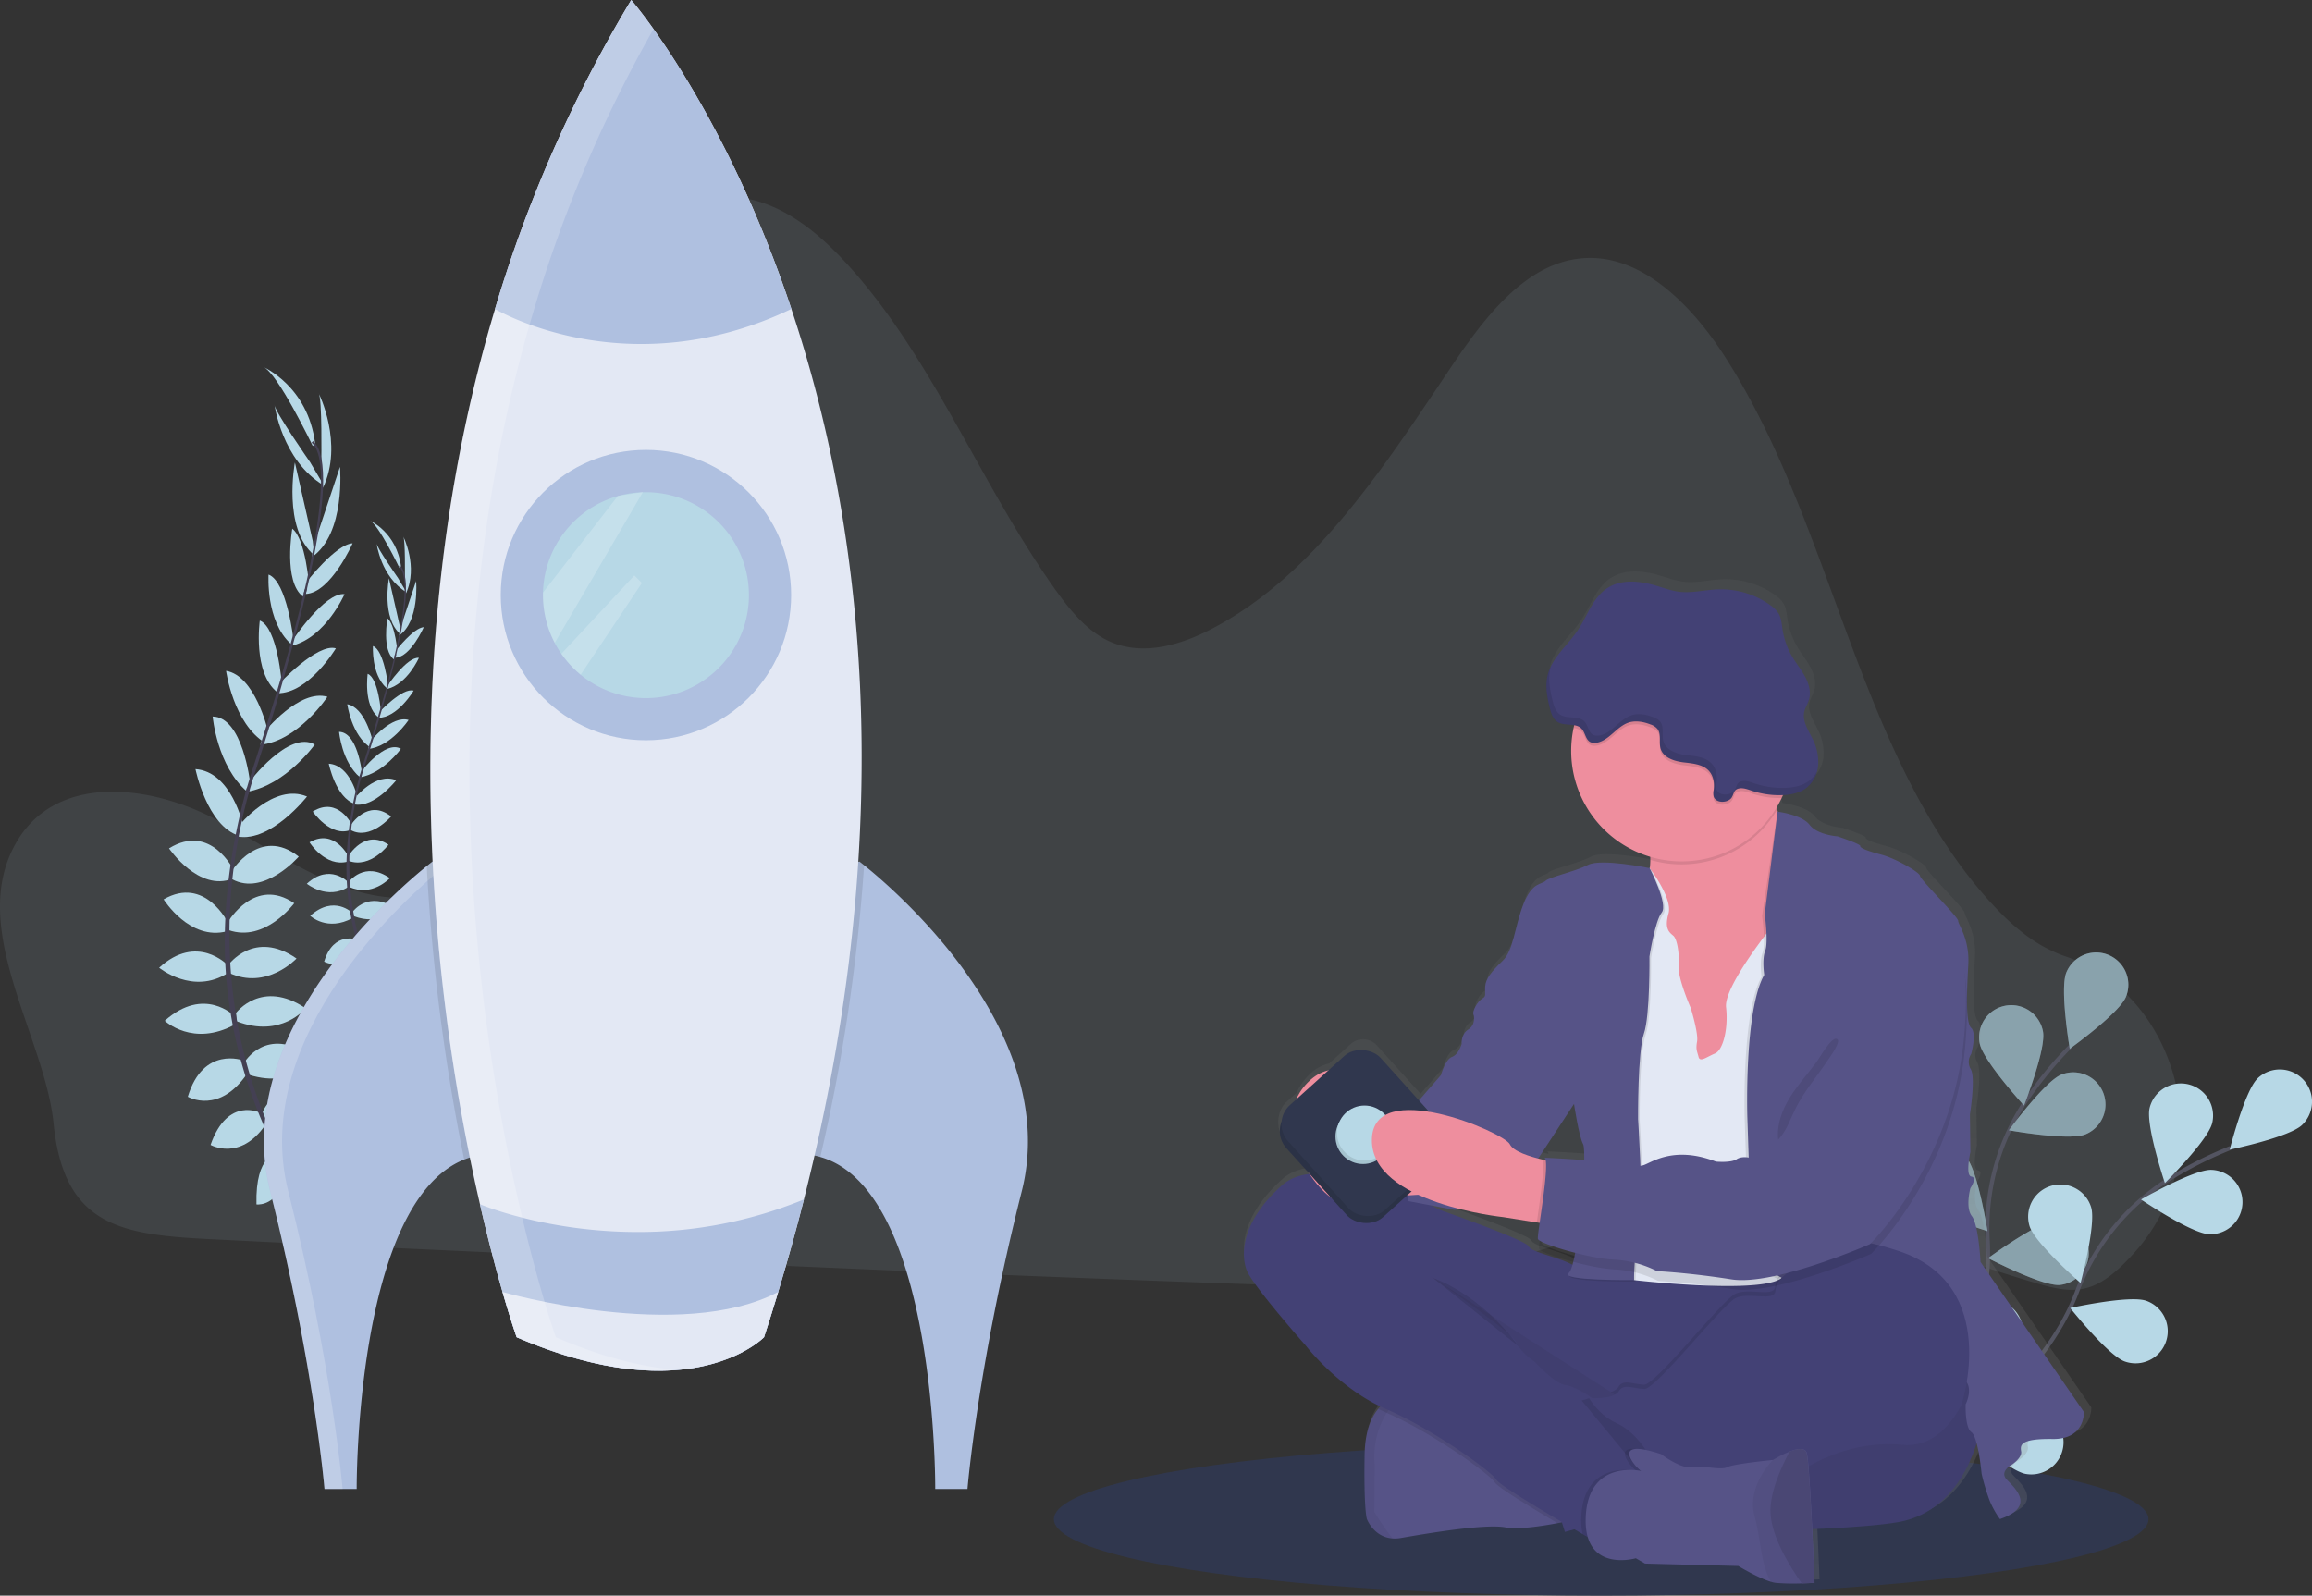 <svg id="b759170a-51c3-4e2f-999d-77dec9fd6d11" data-name="Layer 1" xmlns="http://www.w3.org/2000/svg" xmlns:xlink="http://www.w3.org/1999/xlink" width="1140.56" height="787.27" viewBox="0 0 1140.56 787.27"><rect x="0" y="0" width="1140.56" height="787.27" fill="#333333" stroke="none"/><defs><linearGradient id="c518dc33-18b9-48bc-b516-0f83ad79191e" x1="852.39" y1="835.88" x2="852.39" y2="338.33" gradientUnits="userSpaceOnUse"><stop offset="0" stop-color="gray" stop-opacity="0.25"/><stop offset="0.54" stop-color="gray" stop-opacity="0.12"/><stop offset="1" stop-color="gray" stop-opacity="0.1"/></linearGradient></defs><title>maker launch</title><path d="M38.48,470.82c20.16-32.93,65.75-27.19,98.08-10s64.59,42.85,100.17,37.92c30-4.16,54.6-30.32,67.89-60.5s17.19-64.21,20.93-97.54Q332.6,277.89,339.64,215c1.72-15.33,3.75-31.51,12.37-43.64,11.39-16,32.27-20.92,50.13-16.11s33.09,17.71,46.12,32.1C490,233.43,513.65,295.72,550.14,347c7.43,10.44,15.82,20.76,26.92,25.8,16,7.25,34.37,2.12,50-5.95,51-26.29,85.26-79.94,118.93-130,16.38-24.33,36.35-50.35,63.6-53C838.26,181,863.15,205.43,880,231.3c54.08,83.24,65.67,196.88,131,269.48,8.11,9,17.06,17.32,27.37,22.91a70.65,70.65,0,0,0,10.6,4.65c57,19.73,76,98.93,33.84,145.89-.91,1-1.84,2-2.78,3-6.26,6.61-13.35,12.86-21.81,14.83-7.87,1.82-16-.28-23.8-2.55-49.86-14.55-99.12-36.79-150.67-35.71-50.16,1-97.74,24.17-147.34,32.51-33.35,5.61-67.28,4.49-101,3.28q-168.46-6.06-336.85-14.1c-55.72-2.56-111.46-5-167.17-7.85-42.92-2.23-70.26-7.14-75.24-56.95C51.79,567.07,12.63,513.06,38.48,470.82Z" transform="translate(-29.72 -56.36)" fill="#b7d8e6" opacity="0.1"/><ellipse cx="789.9" cy="749.54" rx="269.99" ry="37.73" fill="#30374e"/><path d="M178.46,643.13s13.2-3,21.85,5.87c0,0-5.56,5-18.64-.54Z" transform="translate(-29.72 -56.36)" fill="#b7d8e6"/><path d="M177,643s-7.82,11.08-2.86,22.45c0,0,6.76-3.25,6.57-17.45Z" transform="translate(-29.72 -56.36)" fill="#b7d8e6"/><path d="M168.2,626.3s4.69-10.15,27,2.12c0,0-2.4,6.78-11.88,6.88S171,631.29,168.2,626.3Z" transform="translate(-29.72 -56.36)" fill="#b7d8e6"/><path d="M166.78,625.68s-11.17-.52-10.54,24.92c0,0,7.13,1,11.58-7.38S169.91,630.51,166.78,625.68Z" transform="translate(-29.72 -56.36)" fill="#b7d8e6"/><path d="M159,605.88S164,588.2,187.47,599c0,0-4.1,16.19-25.8,12.64Z" transform="translate(-29.72 -56.36)" fill="#b7d8e6"/><path d="M150.29,580.54s10.58-18.24,32.49-3.44c0,0-6.19,16.87-30.29,9.55Z" transform="translate(-29.72 -56.36)" fill="#b7d8e6"/><path d="M146.15,556.14s12.63-16.95,34.36-2.31c0,0-12.06,14.94-34.09,6.4Z" transform="translate(-29.72 -56.36)" fill="#b7d8e6"/><path d="M142.41,532.42s12.76-17.66,33.59-3.15c0,0-14.68,15.83-33.33,7.07Z" transform="translate(-29.72 -56.36)" fill="#b7d8e6"/><path d="M142.23,511.16s13.15-22.53,32.65-9.17c0,0-14.42,19.57-32.37,13.26Z" transform="translate(-29.72 -56.36)" fill="#b7d8e6"/><path d="M144,486.18S158,463.78,177.09,479c0,0-17.1,19.75-32.87,11.15Z" transform="translate(-29.72 -56.36)" fill="#b7d8e6"/><path d="M147.63,463.72s17-21.31,33.55-14.37c0,0-17.68,22.6-34,19.76Z" transform="translate(-29.72 -56.36)" fill="#b7d8e6"/><path d="M152.63,442.32s19.54-26,32.37-18.62c0,0-14.31,20.09-33.58,23.35Z" transform="translate(-29.72 -56.36)" fill="#b7d8e6"/><path d="M160.25,417.38s17.17-21.32,31-17.24c0,0-14.45,21.89-33.1,23.68Z" transform="translate(-29.72 -56.36)" fill="#b7d8e6"/><path d="M167.1,394.07s19.18-20.6,28.31-17.82c0,0-13.35,22.36-28.92,22.15Z" transform="translate(-29.72 -56.36)" fill="#b7d8e6"/><path d="M173.87,372.51s16.09-24.15,25.82-23c0,0-9.31,21.19-25.66,25.33Z" transform="translate(-29.72 -56.36)" fill="#b7d8e6"/><path d="M180.86,343.6s14.39-18.66,22.81-19.18c0,0-10.71,24.34-23.07,25Z" transform="translate(-29.72 -56.36)" fill="#b7d8e6"/><path d="M184.86,324.39l12.58-37.69s3,33.1-14,44.62Z" transform="translate(-29.72 -56.36)" fill="#b7d8e6"/><path d="M188.25,283.53s.44-30.79-1.33-33.17c0,0,12.47,24.74,2.14,46.71Z" transform="translate(-29.72 -56.36)" fill="#b7d8e6"/><path d="M158.36,605.51s-16.26-8.62-24.77,15.73c0,0,14.5,8.28,27-9.81Z" transform="translate(-29.72 -56.36)" fill="#b7d8e6"/><path d="M149.72,579.59s-19.72-7.45-27.35,17.88c0,0,15.47,9.15,29.51-11.76Z" transform="translate(-29.72 -56.36)" fill="#b7d8e6"/><path d="M145.36,557.67S130.57,542.56,111,560c0,0,13.94,13.19,34.63,1.79Z" transform="translate(-29.72 -56.36)" fill="#b7d8e6"/><path d="M141.94,532.46s-15-15.81-33.71,1.36c0,0,16.66,13.73,34,2.55Z" transform="translate(-29.72 -56.36)" fill="#b7d8e6"/><path d="M142.27,511.76s-11.36-23.47-31.83-11.67c0,0,12.86,20.63,31.24,15.74Z" transform="translate(-29.72 -56.36)" fill="#b7d8e6"/><path d="M145.17,486s-11.33-23.9-32.06-11.07c0,0,14.66,21.61,31.34,14.93Z" transform="translate(-29.72 -56.36)" fill="#b7d8e6"/><path d="M149.7,463.7s-5.64-26.65-23.55-27.87c0,0,5.68,28.13,21.51,32.88Z" transform="translate(-29.72 -56.36)" fill="#b7d8e6"/><path d="M153.09,442.34s-3.67-32.31-18.46-32.46c0,0,2.15,24.57,17.11,37.15Z" transform="translate(-29.72 -56.36)" fill="#b7d8e6"/><path d="M161.72,416.35s-6.21-26.66-20.47-29c0,0,3.5,26,19.53,35.72Z" transform="translate(-29.72 -56.36)" fill="#b7d8e6"/><path d="M168.78,394.15s-2-28.07-10.9-31.62c0,0-3.61,25.78,8.65,35.38Z" transform="translate(-29.72 -56.36)" fill="#b7d8e6"/><path d="M174.51,372.16s-3.15-28.85-12.31-32.32c0,0-1.5,23.09,11.1,34.3Z" transform="translate(-29.72 -56.36)" fill="#b7d8e6"/><path d="M182.26,345.82s-1.64-23.51-8.35-28.61c0,0-4.58,26.19,5.35,33.56Z" transform="translate(-29.72 -56.36)" fill="#b7d8e6"/><path d="M184,323.28l-8.8-38.74s-6.23,32.64,9.57,45.78Z" transform="translate(-29.72 -56.36)" fill="#b7d8e6"/><path d="M182.63,284.28S165,259,165.14,256.06c0,0,3.54,27.48,24.41,39.89Z" transform="translate(-29.72 -56.36)" fill="#b7d8e6"/><path d="M184,276.39s-17.46-36.39-24.43-39c0,0,22.09,9.43,25.61,37.8Z" transform="translate(-29.72 -56.36)" fill="#b7d8e6"/><path d="M180.54,349.61l-1-.25c9.85-42,11.24-68.48,3.9-74.56l.68-.82C191.86,280.42,190.64,306.58,180.54,349.61Z" transform="translate(-29.72 -56.36)" fill="#444053"/><path d="M152.26,448.27l-1.55-.43c1.09-3.86,2.27-7.79,3.53-11.66,11-33.72,20.14-65,25.75-88.94l1.27-.75c-5.62,24-14.51,56.43-25.49,90.18C154.52,440.53,153.34,444.43,152.26,448.27Z" transform="translate(-29.72 -56.36)" fill="#444053"/><path d="M199.31,672.67c-.22-.21-22.22-21.87-39.12-60.24a232.37,232.37,0,0,1-18.61-70.77c-3-30.53,1.1-65.13,10-96.9l1.28,1.32c-20,71.31-6.19,130.34,9.23,165.4,16.73,38,38.48,59.45,38.7,59.66Z" transform="translate(-29.72 -56.36)" fill="#444053"/><path d="M223.53,558.46s8-1.83,13.22,3.55c0,0-3.37,3-11.27-.33Z" transform="translate(-29.72 -56.36)" fill="#b7d8e6"/><path d="M222.66,558.39s-4.72,6.7-1.72,13.57c0,0,4.08-2,4-10.55Z" transform="translate(-29.72 -56.36)" fill="#b7d8e6"/><path d="M217.34,548.28s2.83-6.13,16.3,1.29c0,0-1.45,4.09-7.18,4.15S219.05,551.3,217.34,548.28Z" transform="translate(-29.72 -56.36)" fill="#b7d8e6"/><path d="M216.48,547.91s-6.76-.31-6.38,15.06c0,0,4.31.6,7-4.46S218.37,550.83,216.48,547.91Z" transform="translate(-29.72 -56.36)" fill="#b7d8e6"/><path d="M211.75,535.94s3.07-10.69,17.23-4.18c0,0-2.47,9.79-15.59,7.64Z" transform="translate(-29.72 -56.36)" fill="#b7d8e6"/><path d="M206.51,520.62s6.39-11,19.64-2.08c0,0-3.75,10.2-18.31,5.77Z" transform="translate(-29.72 -56.36)" fill="#b7d8e6"/><path d="M204,505.87s7.64-10.25,20.77-1.4c0,0-7.28,9-20.6,3.87Z" transform="translate(-29.72 -56.36)" fill="#b7d8e6"/><path d="M201.74,491.53s7.72-10.68,20.31-1.9c0,0-8.87,9.57-20.15,4.27Z" transform="translate(-29.72 -56.36)" fill="#b7d8e6"/><path d="M201.64,478.67s8-13.61,19.73-5.54c0,0-8.72,11.83-19.57,8Z" transform="translate(-29.72 -56.36)" fill="#b7d8e6"/><path d="M202.68,463.58s8.49-13.55,20-4.38c0,0-10.34,11.94-19.88,6.74Z" transform="translate(-29.72 -56.36)" fill="#b7d8e6"/><path d="M204.9,450s10.27-12.88,20.28-8.68c0,0-10.69,13.66-20.53,11.94Z" transform="translate(-29.72 -56.36)" fill="#b7d8e6"/><path d="M207.92,437.06s11.81-15.71,19.57-11.26c0,0-8.65,12.15-20.3,14.12Z" transform="translate(-29.72 -56.36)" fill="#b7d8e6"/><path d="M212.53,422s10.38-12.89,18.76-10.42c0,0-8.73,13.23-20,14.31Z" transform="translate(-29.72 -56.36)" fill="#b7d8e6"/><path d="M216.67,407.89s11.59-12.45,17.11-10.77c0,0-8.06,13.51-17.48,13.39Z" transform="translate(-29.72 -56.36)" fill="#b7d8e6"/><path d="M220.76,394.86s9.73-14.6,15.61-13.92c0,0-5.62,12.81-15.51,15.32Z" transform="translate(-29.72 -56.36)" fill="#b7d8e6"/><path d="M225,377.38s8.7-11.28,13.79-11.6c0,0-6.48,14.72-13.95,15.09Z" transform="translate(-29.72 -56.36)" fill="#b7d8e6"/><path d="M227.41,365.76,235,343s1.8,20-8.49,27Z" transform="translate(-29.72 -56.36)" fill="#b7d8e6"/><path d="M229.46,341.06s.26-18.61-.81-20.05c0,0,7.54,14.95,1.29,28.24Z" transform="translate(-29.72 -56.36)" fill="#b7d8e6"/><path d="M211.38,535.72s-9.82-5.22-15,9.5c0,0,8.77,5,16.33-5.92Z" transform="translate(-29.72 -56.36)" fill="#b7d8e6"/><path d="M206.17,520s-11.93-4.5-16.54,10.81c0,0,9.35,5.53,17.84-7.1Z" transform="translate(-29.72 -56.36)" fill="#b7d8e6"/><path d="M203.52,506.79s-8.93-9.13-20.77,1.4c0,0,8.43,8,20.94,1.08Z" transform="translate(-29.72 -56.36)" fill="#b7d8e6"/><path d="M201.46,491.55s-9.07-9.55-20.38.83c0,0,10.07,8.29,20.54,1.54Z" transform="translate(-29.72 -56.36)" fill="#b7d8e6"/><path d="M201.66,479s-6.87-14.19-19.25-7.06c0,0,7.78,12.47,18.89,9.52Z" transform="translate(-29.72 -56.36)" fill="#b7d8e6"/><path d="M203.41,463.45S196.56,449,184,456.76c0,0,8.86,13.07,18.95,9Z" transform="translate(-29.72 -56.36)" fill="#b7d8e6"/><path d="M206.15,450s-3.41-16.12-14.24-16.85c0,0,3.43,17,13,19.87Z" transform="translate(-29.72 -56.36)" fill="#b7d8e6"/><path d="M208.2,437.07S206,417.54,197,417.44c0,0,1.3,14.86,10.34,22.47Z" transform="translate(-29.72 -56.36)" fill="#b7d8e6"/><path d="M213.41,421.36s-3.75-16.12-12.37-17.54c0,0,2.12,15.71,11.81,21.59Z" transform="translate(-29.72 -56.36)" fill="#b7d8e6"/><path d="M217.68,407.94s-1.23-17-6.58-19.12c0,0-2.19,15.59,5.22,21.39Z" transform="translate(-29.72 -56.36)" fill="#b7d8e6"/><path d="M221.15,394.64s-1.9-17.44-7.44-19.54c0,0-.91,14,6.71,20.74Z" transform="translate(-29.72 -56.36)" fill="#b7d8e6"/><path d="M225.83,378.72s-1-14.21-5-17.3c0,0-2.77,15.84,3.23,20.29Z" transform="translate(-29.72 -56.36)" fill="#b7d8e6"/><path d="M226.91,365.09l-5.32-23.42s-3.77,19.74,5.78,27.68Z" transform="translate(-29.72 -56.36)" fill="#b7d8e6"/><path d="M226.06,341.52s-10.65-15.27-10.57-17.06c0,0,2.13,16.61,14.75,24.11Z" transform="translate(-29.72 -56.36)" fill="#b7d8e6"/><path d="M226.86,336.74s-10.56-22-14.77-23.55c0,0,13.36,5.7,15.48,22.86Z" transform="translate(-29.72 -56.36)" fill="#b7d8e6"/><path d="M224.79,381l-.63-.15c6-25.39,6.8-41.4,2.36-45.07l.41-.5C231.64,339.18,230.9,355,224.79,381Z" transform="translate(-29.72 -56.36)" fill="#444053"/><path d="M207.7,440.66l-.94-.27c.66-2.33,1.38-4.7,2.14-7,6.63-20.39,12.17-39.3,15.56-53.77l.77-.46c-3.4,14.5-8.77,34.12-15.41,54.53C209.06,436,208.35,438.33,207.7,440.66Z" transform="translate(-29.72 -56.36)" fill="#444053"/><path d="M236.14,576.32c-.13-.13-13.43-13.22-23.65-36.42a140.72,140.72,0,0,1-11.25-42.78c-1.83-18.46.67-39.38,6.06-58.59l.77.8c-12.09,43.11-3.74,78.8,5.58,100,10.12,23,23.26,35.93,23.4,36.06Z" transform="translate(-29.72 -56.36)" fill="#444053"/><path d="M266.22,626.32a38.24,38.24,0,0,0-7.5,2.14C204.78,650,205.68,791,205.68,791H189.8s-5-60.51-26.79-146.84c-19.63-77.67,60.88-147.28,77.23-160.48,1.84-1.47,2.86-2.25,2.86-2.25C324.19,511.23,266.22,626.32,266.22,626.32Z" transform="translate(-29.72 -56.36)" fill="#afc0e0"/><path d="M249,483.88c-1.87-.86-3.8-1.68-5.85-2.43,0,0-1,.78-2.86,2.25-16.35,13.2-96.86,82.81-77.23,160.48C184.85,730.51,189.8,791,189.8,791h8.93s-4.95-60.51-26.79-146.84C152.39,566.85,232.12,497.5,249,483.88Z" transform="translate(-29.72 -56.36)" fill="#fff" opacity="0.2"/><path d="M533.76,644.18C511.92,730.51,507,791,507,791H491.09s1-147.36-56.73-163.81a31.53,31.53,0,0,0-3.81-.89s-58-115.09,23.12-144.87c0,0,.82.61,2.3,1.8C471,495.26,553.61,565.61,533.76,644.18Z" transform="translate(-29.72 -56.36)" fill="#afc0e0"/><path d="M266.22,626.32a38.24,38.24,0,0,0-7.5,2.14A979.21,979.21,0,0,1,240.24,483.7c1.84-1.47,2.86-2.25,2.86-2.25C324.19,511.23,266.22,626.32,266.22,626.32Z" transform="translate(-29.72 -56.36)" opacity="0.1"/><path d="M456,483.25a901,901,0,0,1-21.61,144,31.53,31.53,0,0,0-3.81-.89s-58-115.09,23.12-144.87C453.67,481.45,454.49,482.06,456,483.25Z" transform="translate(-29.72 -56.36)" opacity="0.1"/><path d="M426.31,648.14q-8.4,33.14-19.69,68s-35.72,37.21-122,0c0,0-8.62-24.3-18.1-65.61-20.87-90.83-45.9-263.92,7.43-441.71A661.75,661.75,0,0,1,341.13,56.36s45.56,52.31,79,152.43S474.85,456.86,426.31,648.14Z" transform="translate(-29.72 -56.36)" fill="#e3e8f4"/><circle cx="318.66" cy="293.6" r="71.63" fill="#afc0e0"/><path d="M399.18,350a50.8,50.8,0,0,1-83,39.29,51.33,51.33,0,0,1-9.52-10.33,50,50,0,0,1-3.28-5.39A50.7,50.7,0,0,1,297.59,350c0-.41,0-.81,0-1.21a50.86,50.86,0,0,1,37-47.72,52.53,52.53,0,0,1,12.24-1.86h1.52A50.8,50.8,0,0,1,399.18,350Z" transform="translate(-29.72 -56.36)" fill="#b7d8e6"/><path d="M420.12,208.79c-81.27,38.91-146.22,0-146.22,0A661.75,661.75,0,0,1,341.13,56.36S386.69,108.67,420.12,208.79Z" transform="translate(-29.72 -56.36)" fill="#afc0e0"/><path d="M426.31,648.14q-5.7,22.44-12.7,45.65-3.32,11.07-7,22.32s-35.72,37.21-122,0c0,0-2.8-7.89-7-22.32-3.14-10.9-7.05-25.51-11.13-43.29,0,0,32.12,13.71,77.71,13.71A214.11,214.11,0,0,0,426.31,648.14Z" transform="translate(-29.72 -56.36)" fill="#afc0e0"/><path d="M413.61,693.79q-3.32,11.07-7,22.32s-35.72,37.21-122,0c0,0-2.8-7.89-7-22.32C277.6,693.79,365.54,719.09,413.61,693.79Z" transform="translate(-29.72 -56.36)" fill="#e3e8f4"/><path d="M334.62,301l-.11.08-36.9,47.64c0,.4,0,.8,0,1.21a50.7,50.7,0,0,0,5.79,23.57l43.48-74.36Z" transform="translate(-29.72 -56.36)" fill="#fff" opacity="0.2"/><path d="M346.4,344l-30.22,45.25a51.33,51.33,0,0,1-9.52-10.33l36-38.64Z" transform="translate(-29.72 -56.36)" fill="#fff" opacity="0.2"/><path d="M303.92,716.12s-8.62-24.31-18.1-65.61c-20.87-90.84-45.9-263.93,7.43-441.72A664.18,664.18,0,0,1,352.1,70.7c-6.77-9.49-11-14.33-11-14.33A661.68,661.68,0,0,0,273.9,208.79c-53.33,177.79-28.3,350.88-7.43,441.72,9.48,41.3,18.1,65.61,18.1,65.61,34.09,14.69,60.28,17.77,79.5,16.13C347.65,731,327.71,726.37,303.92,716.12Z" transform="translate(-29.72 -56.36)" fill="#fff" opacity="0.2"/><path d="M966.7,785.29s46.74-58.16,43.64-116.41a113.05,113.05,0,0,1,18.54-69.06,190.19,190.19,0,0,1,22-27" transform="translate(-29.72 -56.36)" fill="none" stroke="#535461" stroke-miterlimit="10" stroke-width="2"/><path d="M1049.11,536.14c-3.34,8.11,1.66,37.68,1.66,37.68s24.37-17.48,27.71-25.59a15.88,15.88,0,0,0-29.37-12.09Z" transform="translate(-29.72 -56.36)" fill="#b7d8e6"/><path d="M1006.33,571.08c1.61,8.62,21.88,30.72,21.88,30.72s11-27.91,9.35-36.54a15.88,15.88,0,0,0-31.23,5.82Z" transform="translate(-29.72 -56.36)" fill="#b7d8e6"/><path d="M975.79,648.3c5.74,6.63,34.4,15.48,34.4,15.48s-4.64-29.63-10.38-36.27a15.88,15.88,0,0,0-24,20.79Z" transform="translate(-29.72 -56.36)" fill="#b7d8e6"/><path d="M965.84,711.93c4.53,7.51,31.28,21.07,31.28,21.07s.44-30-4.09-37.5a15.88,15.88,0,1,0-27.19,16.43Z" transform="translate(-29.72 -56.36)" fill="#b7d8e6"/><path d="M1058.4,616.07c-8.14,3.25-37.66-2.05-37.66-2.05s17.72-24.19,25.87-27.45a15.88,15.88,0,0,1,11.79,29.5Z" transform="translate(-29.72 -56.36)" fill="#b7d8e6"/><path d="M1045.82,690.34c-8.74.67-35.32-13.22-35.32-13.22s24.14-17.79,32.89-18.46a15.89,15.89,0,0,1,2.43,31.68Z" transform="translate(-29.72 -56.36)" fill="#b7d8e6"/><path d="M1023.69,760.84c-8.51,2.14-37.05-7.06-37.05-7.06s20.79-21.61,29.3-23.74a15.88,15.88,0,1,1,7.75,30.8Z" transform="translate(-29.72 -56.36)" fill="#b7d8e6"/><path d="M1049.11,536.14c-3.34,8.11,1.66,37.68,1.66,37.68s24.37-17.48,27.71-25.59a15.88,15.88,0,0,0-29.37-12.09Z" transform="translate(-29.72 -56.36)" opacity="0.25"/><path d="M1006.33,571.08c1.61,8.62,21.88,30.72,21.88,30.72s11-27.91,9.35-36.54a15.88,15.88,0,0,0-31.23,5.82Z" transform="translate(-29.72 -56.36)" opacity="0.25"/><path d="M975.79,648.3c5.74,6.63,34.4,15.48,34.4,15.48s-4.64-29.63-10.38-36.27a15.88,15.88,0,0,0-24,20.79Z" transform="translate(-29.72 -56.36)" opacity="0.25"/><path d="M965.84,711.93c4.53,7.51,31.28,21.07,31.28,21.07s.44-30-4.09-37.5a15.88,15.88,0,1,0-27.19,16.43Z" transform="translate(-29.72 -56.36)" opacity="0.25"/><path d="M1058.4,616.07c-8.14,3.25-37.66-2.05-37.66-2.05s17.72-24.19,25.87-27.45a15.88,15.88,0,0,1,11.79,29.5Z" transform="translate(-29.72 -56.36)" opacity="0.25"/><path d="M1045.82,690.34c-8.74.67-35.32-13.22-35.32-13.22s24.14-17.79,32.89-18.46a15.89,15.89,0,0,1,2.43,31.68Z" transform="translate(-29.72 -56.36)" opacity="0.25"/><path d="M1023.69,760.84c-8.51,2.14-37.05-7.06-37.05-7.06s20.79-21.61,29.3-23.74a15.88,15.88,0,1,1,7.75,30.8Z" transform="translate(-29.72 -56.36)" opacity="0.25"/><path d="M967.12,782.86s66.3-34.24,87.07-88.74a113,113,0,0,1,44.94-55.63,189.91,189.91,0,0,1,31-15.76" transform="translate(-29.72 -56.36)" fill="none" stroke="#535461" stroke-miterlimit="10" stroke-width="2"/><path d="M1143.42,588.46c-6.34,6.07-13.75,35.13-13.75,35.13s29.36-6.11,35.7-12.17a15.88,15.88,0,0,0-21.95-23Z" transform="translate(-29.72 -56.36)" fill="#b7d8e6"/><path d="M1090.16,603.07c-2,8.54,7.55,37,7.55,37S1119,619,1121.06,610.41a15.88,15.88,0,0,0-30.9-7.34Z" transform="translate(-29.72 -56.36)" fill="#b7d8e6"/><path d="M1030.94,661.29c2.56,8.39,25.18,28.09,25.18,28.09s7.77-29,5.21-37.35a15.88,15.88,0,0,0-30.39,9.26Z" transform="translate(-29.72 -56.36)" fill="#b7d8e6"/><path d="M996.06,715.43c1.1,8.71,20.06,31.94,20.06,31.94s12.56-27.23,11.45-35.94a15.88,15.88,0,0,0-31.51,4Z" transform="translate(-29.72 -56.36)" fill="#b7d8e6"/><path d="M1119.53,665.3c-8.77-.32-33.6-17.13-33.6-17.13s26-14.93,34.77-14.61a15.88,15.88,0,1,1-1.17,31.74Z" transform="translate(-29.72 -56.36)" fill="#b7d8e6"/><path d="M1077.93,728.1c-8.27-2.93-26.94-26.4-26.94-26.4s29.29-6.47,37.55-3.54a15.88,15.88,0,1,1-10.61,29.94Z" transform="translate(-29.72 -56.36)" fill="#b7d8e6"/><path d="M1029.12,783.59c-8.64-1.49-31-21.47-31-21.47s27.77-11.32,36.41-9.83a15.88,15.88,0,1,1-5.4,31.3Z" transform="translate(-29.72 -56.36)" fill="#b7d8e6"/><path d="M1061.39,750.72,1010,676.19s-1-18.45-4.32-22.76-.72-13.9-.72-13.9,3.6-5.27.48-5.75-.48-12.23-.48-12.23l-.24-18.69s2.88-18,.48-22.28a7.07,7.07,0,0,1,.24-7.67s2.88-10.31,0-12.94-2.16-18.7-1.44-31.4-5.05-19.89-5.05-21.81-19-20.61-19-22.28-12-8.63-19.21-10.55-10.81-3.35-10.57-4.31-11.29-4.79-11.29-4.79-10.09-.72-13.94-5.76-15.59-6.48-15.93-6.53c-.07-.33-.15-.67-.22-1s-.15-.72-.22-1.08c.91-1.53,1.75-3.09,2.51-4.7.23-.49.45-1,.66-1.46,4.21-.19,8.53-1.09,11.83-3.67a16.11,16.11,0,0,0,5.75-11.49,25.19,25.19,0,0,0-2.81-12.77c-2.1-4.32-5.19-8.79-4.13-13.47.47-2,1.68-3.8,2.3-5.78,1.17-3.75.09-7.87-1.73-11.35s-4.35-6.54-6.37-9.91a38.7,38.7,0,0,1-5.07-14c-.41-2.6-.57-5.34-1.88-7.63a14.21,14.21,0,0,0-4.21-4.25,42.07,42.07,0,0,0-25.82-7.83c-6.54.23-13.06,2-19.55,1.19-3.91-.48-7.64-1.87-11.42-3-8.06-2.38-17.35-3.36-24.37,1.25s-9.81,13.68-14.56,20.77c-4.2,6.28-10.36,11.54-13.56,18.18,0-.12.06-.25.1-.38a21.75,21.75,0,0,0-1.79,4.84c-1.22,5.22-.2,10.68,1.07,15.89.65,2.69,1.55,5.61,3.88,7.1s5.63,1.16,8.39,1.65c-.1.45-.22.91-.32,1.37a54.9,54.9,0,0,0,38.09,64c0,.49,0,1,0,1.46a36.33,36.33,0,0,1-.25,4.12h0s-24.15-5-30.64-1.6-19.22,6-21.14,7.9-6.72.48-11,11.75-4.8,22.76-10.33,28-8.4,8.87-8.64,12.71.72,4.79-1.45,6-5.28,6.23-4.32,8.15c0,0,1.2,4.79-2.64,7.18s-3.37,7.19-3.37,7.19-1.44,5.28-4.8,6.47-5.53,9.11-5.53,9.11L730.52,596,708.93,572.1a9.1,9.1,0,0,0-12.85-.66L685.48,581a20.94,20.94,0,0,0-10.61,6.32,27.35,27.35,0,0,0-5.49,8.18l-5.81,5.22A14.75,14.75,0,0,0,662.08,617l13.83,15.29.09.13c-5.23.66-9.85,2.34-13.38,5.45-20.65,18.21-20.9,35-17.77,42.65s29.3,37.15,29.3,37.15,15.21,19.77,37.17,30.29l0,0-.17.17c-.43.46-.86,1-1.28,1.5l-.36.46-.33.46-.39.58c-.11.15-.21.31-.31.47s-.28.45-.41.69l-.27.46c-.16.3-.33.61-.49.93l-.16.31c-.2.42-.4.85-.59,1.3-.07.16-.13.33-.2.49-.12.31-.25.63-.37,1s-.15.41-.22.62-.21.62-.31.94-.14.45-.2.67-.2.7-.29,1.06-.11.42-.17.65c-.13.55-.26,1.12-.37,1.72,0,.22-.08.45-.12.68q-.12.6-.21,1.23c-.05.29-.08.58-.12.87s-.1.79-.15,1.19l-.09.92c0,.44-.08.9-.11,1.36,0,.28,0,.56-.05.84,0,.76-.08,1.52-.09,2.32-.48,28,1.16,32.11,1.16,32.11s3.39,8.93,12.75,9.57a16.3,16.3,0,0,0,4.11-.22c12.49-2.16,41.79-7.19,52.12-5.27,6.21,1.15,17.71-.55,25.9-2.1l2.15-.41,1.5,4.76,4.75-1.3,4,2.33,2.55,1.46c4.74,16.08,24,10.6,24,10.6L843,826l46.36,1.2s10,6,16.41,7.88a15.24,15.24,0,0,0,2.33.51,105.21,105.21,0,0,0,12.92.24c3.55-.09,6.3-.24,6.3-.24s-.47-12.59-1.15-26.68c17.72-.74,33.43-1.85,42.94-3.52,24.76-4.35,35.09-26.86,38.89-38.89a113.19,113.19,0,0,1,2.43,14.93,106.74,106.74,0,0,0,3.85,12.94,43.73,43.73,0,0,0,5.28,9.58c18.26-6.23,7.21-15.57,3.36-19.65s2.65-7.43,2.65-7.43,5-3.35,4.56-6.47-.72-6.47,15.61-6.23S1061.39,750.72,1061.39,750.72Zm-253.66-153c.21,1.37,2.49,16.14,4.55,20,.43.82.6,3.73.54,7.89-9.68-.77-19.76-1.18-19.76-1.18a2.32,2.32,0,0,1,.52,1.23l-1.52-.34-2.21-.54,17.83-27.12Zm-35.32,56.2,16.75,2.66,1.41.22a55.11,55.11,0,0,0-.87,7.91c0,.25.38.55.92.9a21.57,21.57,0,0,0-.33,4c.27,1.33,8.1,4.19,17.08,6.57-.12.48-.24.94-.36,1.37h0c-7.93-4.17-20.43-6.12-21.87-9.22s-44-18-44-18-1.55-.82-4.23-2.12l11.2,2.12,3.08-.31A167.91,167.91,0,0,0,772.41,653.9Z" transform="translate(-29.72 -56.36)" fill="url(#c518dc33-18b9-48bc-b516-0f83ad79191e)"/><path d="M1006.71,761.15s-6.66,40.23-40.47,46.18-146.66,4.76-146.66,4.76-64.52-9.28-87.85-63.8S693.4,672.1,713.4,671.15s127.85,36.43,134,36.9S1012.66,625.2,1006.71,761.15Z" transform="translate(-29.72 -56.36)" fill="#434175"/><path d="M1006.71,761.15s-6.66,40.23-40.47,46.18-146.66,4.76-146.66,4.76-64.52-9.28-87.85-63.8S693.4,672.1,713.4,671.15s127.85,36.43,134,36.9S1012.66,625.2,1006.71,761.15Z" transform="translate(-29.72 -56.36)" opacity="0.05"/><path d="M704.07,805.9s3.37,8.88,12.64,9.51a16.43,16.43,0,0,0,4.07-.22c12.38-2.14,41.43-7.14,51.66-5.24,6.16,1.15,17.55-.55,25.66-2.08,5.4-1,9.34-2,9.34-2s-9.52-31.66-10.72-32.61-42.85-25.95-42.85-25.95l-33-2.37h-.1s-6.11.41-11.18,6.57c-3.49,4.21-6.48,11.13-6.68,22.47C702.45,801.85,704.07,805.9,704.07,805.9Z" transform="translate(-29.72 -56.36)" fill="#565387"/><path d="M704.07,805.9s3.37,8.88,12.64,9.51a135.54,135.54,0,0,1-9-13.08l.17-23.09c-1.47-17.29,6.62-28.36,13-34.27h-.1s-17.38,1.18-17.86,29S704.07,805.9,704.07,805.9Z" transform="translate(-29.72 -56.36)" opacity="0.05"/><path d="M847.2,755.43l30.71-24,48.33-47.62s-5.22-.25-13.09-.59c-2,1.25-7.45,5.18-7.65,10-.24,5.82-13.07.4-19.73,3.73s-39.28,45.08-45,44.81-10.23-2.9-12.62,1.15c0,.09-.11.17-.17.26Z" transform="translate(-29.72 -56.36)" opacity="0.1"/><path d="M709.6,751.53c1.09.53,2.19,1,3.32,1.52,23.34,10,52.14,31,54.29,34.76,1.3,2.32,18,12.46,30.89,20.06,5.4-1,9.34-2,9.34-2s-9.52-31.66-10.72-32.61-42.85-25.95-42.85-25.95l-33-2.37h-.1S714.67,745.37,709.6,751.53Z" transform="translate(-29.72 -56.36)" opacity="0.1"/><path d="M644.84,683.29c3.09,7.62,29,36.91,29,36.91s16.42,21.42,39.76,31.42,52.14,31,54.28,34.76c1.38,2.45,20,13.65,33.08,21.35l2.93,1.71,6.5,3.77,3.44,2s8-6.4,15.91-12.84,15.63-12.75,15.76-13.11c.23-.71,3.32-8.81,2.61-9.28-.37-.25-2-3.55-5-7.37a33.82,33.82,0,0,0-12.13-10c-11-5-15.71-16.38-15.71-16.38s-1-.76-2.63-1.76c-2.82-1.78-7.35-4.34-10.7-4.77-5.25-.66-15-11.37-15-11.37s-6.67-4.29-9.29-9.76c-2.5-5.22-39.42-30.58-42.84-32.92l89.51,57.48,21.42,13.77,30.71-24,48.34-47.62s-6.5-.32-16-.72c-23.49-1-65.21-2.61-70.48-1.42a40.17,40.17,0,0,1-13.1.85s-11.88.54-19.74-3.61-20.25-6.09-21.68-9.16-43.57-17.85-43.57-17.85-57.37-30.47-77.85-12.37S641.74,675.68,644.84,683.29Z" transform="translate(-29.72 -56.36)" fill="#434175"/><path d="M829.82,508.55l7.38,24.52,9.52,55.23,35,2.38,10.13-16.8L902,557.11s6.3-22.32,10.83-43.91c4-19.1,6.62-37.64,2.26-39.65-3.86-1.79-6.4-8.22-8-15.14-.21-.85-.4-1.72-.58-2.59a134.62,134.62,0,0,1-2.32-17.75s-73.33-3.8-63.09,26.43a48.18,48.18,0,0,1,2.76,16.08,38.23,38.23,0,0,1-.25,4.09A34.3,34.3,0,0,1,829.82,508.55Z" transform="translate(-29.72 -56.36)" fill="#ee8e9e"/><path d="M814.58,504.5l2.62,41.66,5.95,35.47,6.67,16.43,5.95,89.88s57.41,6.64,71.37-.12a6.14,6.14,0,0,0,2.53-2C926.53,660.39,921,586.63,921,586.63L927.43,539l-4.29-24.72-10.35-1.1-8-.85s-1.8,2.22-4.4,5.65c-7.06,9.32-20,27.65-19.17,35.3,1.18,10.48-1.43,21.19-5.48,22.86s-7.38,4.52-8.09,1.67-1.43-3.57-.72-7.62-3.1-16.43-3.1-16.43-6.42-14.52-6-20.71-.71-13.34-2.62-15-4.52-3.34-2.38-11-9.39-22.45-9.39-22.45Z" transform="translate(-29.72 -56.36)" fill="#e3e8f4"/><path d="M890.41,608.55l2.38,71.19,13.75,7.62a6.15,6.15,0,0,0,2.53-2c16.87-25.47,11.34-99.22,11.34-99.22l6.43-47.62-4.29-24.71-10.36-1.1c4-19.1,6.62-37.64,2.27-39.65-3.87-1.79-6.41-8.22-8.06-15.14h0L899,508.32s.62,4.54.84,9.22c.17,3.48.11,7-.6,8.87-1.67,4.29-.48,11.91-.48,11.91-4.29,7.56-6.43,21.57-7.48,35.1C889.87,591.41,890.41,608.55,890.41,608.55Z" transform="translate(-29.72 -56.36)" opacity="0.1"/><path d="M906.63,456.82s12,1.49,15.8,6.49S936.24,469,936.24,469s11.43,3.81,11.19,4.76,3.33,2.39,10.48,4.29,19,8.81,19,10.48,18.81,20.23,18.81,22.14,5.72,9,5,21.66-1.43,28.57,1.43,31.19,0,12.86,0,12.86A7,7,0,0,0,1002,584c2.38,4.29-.47,22.15-.47,22.15l.23,18.57s-2.62,11.66.48,12.14-.48,5.71-.48,5.71-2.62,9.53.72,13.81,4.28,22.62,4.28,22.62l51,74s.72,13.57-15.47,13.33-16,3.1-15.48,6.19-4.52,6.43-4.52,6.43-6.43,3.33-2.62,7.38,14.76,13.33-3.33,19.52a43.16,43.16,0,0,1-5.24-9.52,107.72,107.72,0,0,1-3.81-12.85s-1.67-18.1-5-20.48-2.86-13.81-2.86-13.81,4.76-9.28-1.9-13.09S894.1,678.77,894.1,678.77l-2.38-71.19s-1.67-52.61,8.33-70.23c0,0-1.19-7.62.48-11.9s-.24-18.1-.24-18.1Z" transform="translate(-29.72 -56.36)" fill="#565387"/><path d="M844.23,485.38s-23.93-4.93-30.36-1.6-19,6-21,7.86-6.67.48-10.95,11.67-4.77,22.61-10.24,27.85-8.33,8.81-8.57,12.62.71,4.76-1.43,6-5.24,6.19-4.29,8.1S807,601.63,807,601.63s2.39,16,4.53,20-2.38,59.76-7.14,63.57,32.14,3.46,32.14,3.46,1.66-36.55,3.09-38.46-1-41-1-41-.24-33.33,2.86-42.14S844.23,529,844.23,529s2.74-17.57,6.07-21.67S844.23,485.38,844.23,485.38Z" transform="translate(-29.72 -56.36)" opacity="0.1"/><path d="M843.52,484.67s-23.94-4.93-30.37-1.6-19,5.95-20.95,7.86-6.66.47-11,11.66-4.76,22.62-10.24,27.86-8.33,8.81-8.57,12.62.72,4.76-1.42,5.95-5.24,6.19-4.29,8.09,49.52,43.81,49.52,43.81,2.38,16,4.52,20-2.38,59.75-7.14,63.56,32.14,3.46,32.14,3.46,1.67-36.55,3.1-38.45-1-41-1-41-.23-33.33,2.86-42.14,2.75-38.1,2.75-38.1,2.74-17.57,6.06-21.66S843.52,484.67,843.52,484.67Z" transform="translate(-29.72 -56.36)" fill="#565387"/><path d="M841,464.5a48.18,48.18,0,0,1,2.76,16.08,54.63,54.63,0,0,0,62.65-24.76,134.62,134.62,0,0,1-2.32-17.75S830.77,434.27,841,464.5Z" transform="translate(-29.72 -56.36)" opacity="0.1"/><path d="M804.82,426.88A54.52,54.52,0,1,0,806,415.55,54.53,54.53,0,0,0,804.82,426.88Z" transform="translate(-29.72 -56.36)" fill="#ee8e9e"/><path d="M769.82,553.06l-13.09,4.05s1.19,4.76-2.62,7.14-3.33,7.15-3.33,7.15-1.43,5.23-4.76,6.42-5.48,9-5.48,9l-10.95,12.62s-4.05,3.33-3.33,5-4.29,2.14-4.29,2.14L724.59,649l22.62,4.29,14-1.43,11.43-4.29,10-6L787.2,630l20-30.47Z" transform="translate(-29.72 -56.36)" fill="#565387"/><path d="M725.3,610s-29-41.91-50.71-19.29,8.81,59.28,15.95,58.09,41.19-3.09,41.19-3.09Z" transform="translate(-29.72 -56.36)" fill="#ee8e9e"/><rect x="671.34" y="583.93" width="61.42" height="69.8" rx="12.62" ry="12.62" transform="translate(-263.46 573.17) rotate(-42.05)" fill="#30374e"/><rect x="671.34" y="583.93" width="61.42" height="69.8" rx="12.62" ry="12.62" transform="translate(-263.46 573.17) rotate(-42.05)" opacity="0.1"/><rect x="672.16" y="580.48" width="61.42" height="69.8" rx="12.62" ry="12.62" transform="translate(-260.94 572.83) rotate(-42.05)" fill="#30374e"/><circle cx="672.39" cy="560.74" r="13.57" fill="#b7d8e6"/><circle cx="672.39" cy="560.74" r="13.57" opacity="0.1"/><circle cx="673.15" cy="559.02" r="13.57" fill="#b7d8e6"/><path d="M706.5,618.77c-.24,31.43,64.76,38.09,64.76,38.09l16.6,2.64,7.44,1.18L798.4,630s-3.41-.51-7.67-1.5c-6.29-1.47-14.44-4-16.15-7.55C771.73,615,706.73,587.35,706.5,618.77Z" transform="translate(-29.72 -56.36)" fill="#ee8e9e"/><path d="M806,415.55a6.47,6.47,0,0,1,4,1.78c1.84,1.95,1.94,5.41,4.33,6.61a4.92,4.92,0,0,0,2.84.33c6.33-.9,10-8,16.07-10,3.46-1.12,7.27-.39,10.65.91a7.93,7.93,0,0,1,3.53,2.27c2,2.63.61,6.5,1.55,9.69,1.31,4.42,6.59,6.18,11.16,6.76s9.72.9,12.77,4.35c2.16,2.45,2.71,6,2.27,9.21a7.29,7.29,0,0,0,0,3.41c1.26,3.57,7.44,3,9.05.22,1.18-2.05.82-3.75,3.6-4.32,1.88-.39,4.09.4,5.83,1a42.71,42.71,0,0,0,15.08,2.32A54.53,54.53,0,1,0,806,415.55Z" transform="translate(-29.72 -56.36)" opacity="0.1"/><path d="M875.14,449.43a7.29,7.29,0,0,1,0-3.41c.43-3.23-.11-6.77-2.27-9.21-3-3.45-8.2-3.78-12.77-4.35s-9.85-2.33-11.16-6.75c-.94-3.19.48-7.07-1.55-9.7a7.8,7.8,0,0,0-3.52-2.26c-3.39-1.31-7.2-2-10.66-.92-6.07,2-9.74,9.12-16.07,10a4.92,4.92,0,0,1-2.84-.33c-2.39-1.2-2.49-4.66-4.33-6.6-2.89-3.06-8.38-1.09-11.92-3.36-2.31-1.49-3.2-4.38-3.84-7.05-1.26-5.18-2.27-10.61-1.06-15.79,2.07-8.86,10-14.93,15-22.49,4.71-7.05,7.35-16,14.43-20.64s16.17-3.61,24.15-1.24c3.74,1.11,7.44,2.49,11.31,3,6.44.79,12.9-1,19.38-1.18a41.62,41.62,0,0,1,25.59,7.77,14.16,14.16,0,0,1,4.18,4.23c1.29,2.28,1.46,5,1.85,7.58a38.75,38.75,0,0,0,5,13.93c2,3.35,4.51,6.39,6.32,9.85s2.87,7.55,1.71,11.27c-.61,2-1.82,3.73-2.27,5.74-1.06,4.65,2,9.09,4.09,13.38a25.1,25.1,0,0,1,2.78,12.69,16,16,0,0,1-5.7,11.41c-3.37,2.64-7.8,3.52-12.07,3.66a42.78,42.78,0,0,1-15.38-2.31c-1.75-.6-4-1.39-5.83-1-2.78.57-2.42,2.27-3.6,4.32C882.57,452.47,876.4,453,875.14,449.43Z" transform="translate(-29.72 -56.36)" fill="#434175"/><path d="M845.77,756.86l30.71-24,48.34-47.62s-6.5-.32-16-.72c-1.73,1.76-3.27,4-3.37,6.5-.24,5.82-13.07.41-19.73,3.74s-39.28,45.07-45,44.8-10.23-2.9-12.62,1.15a2.46,2.46,0,0,1-.17.27,6.77,6.77,0,0,1-3.63,2.15Z" transform="translate(-29.72 -56.36)" opacity="0.1"/><path d="M783.87,755.19l15.43,49.26,2.42,7.74,7.35-2,16.2-4.45,72.16-19.82s13.56-.18,26-6.93c13.75-7.48,29.26-11.24,44.84-9.78,9.54.89,20.15-3.22,29-19.48,0,0,20-59-30.48-76s-52.88,9-52.88,9-.26.14-.68.42c-2,1.25-7.45,5.18-7.65,10-.24,5.82-13.07.4-19.73,3.73s-39.28,45.08-45,44.81-10.23-2.9-12.62,1.15c0,.09-.11.17-.17.26-1.76,2.43-7.06,3-10.57,3.09-1.91.06-3.3,0-3.3,0l-.45.14L810,747.37Z" transform="translate(-29.72 -56.36)" fill="#434175"/><path d="M787.86,659.5l7.44,1.18L798.4,630s-3.41-.51-7.67-1.5C791.86,632.75,789.3,649.32,787.86,659.5Z" transform="translate(-29.72 -56.36)" opacity="0.1"/><path d="M982.54,516s22.14-6.43,16.66,56.43S952.78,675,952.78,675s-47.14,20.71-68.33,17.38-36.66-4-36.66-4a53.79,53.79,0,0,0-21.43-5.71c-11.91-.48-36.9-7.86-37.38-10.24s6.19-37.38,3.33-40c0,0,33.33,1.37,36.67,3.78s8.09.68,11.66,0,14.53-10.21,36.19-1.87c0,0,7.38.71,10.24-1.19s7.44-.48,7.44-.48S899,631,899.69,630s6.42,0,6.42,0a2.54,2.54,0,0,0,3.58-1.67,15.56,15.56,0,0,1,3.33-5.23s6.43-36.19,18.57-49.76c0,0,3.57-3.1,2.62-6.91S954,508.37,982.54,516Z" transform="translate(-29.72 -56.36)" opacity="0.1"/><path d="M982,511.16s22.14-6.43,16.67,56.43S952.19,670.2,952.19,670.2s-47.14,20.71-68.33,17.38-36.66-4.05-36.66-4.05a53.72,53.72,0,0,0-21.43-5.71c-11.9-.48-36.9-7.86-37.38-10.24s6.19-37.38,3.34-40c0,0,33.33,1.37,36.66,3.78s8.1.68,11.67,0,14.52-10.2,36.19-1.87c0,0,7.38.71,10.23-1.19s7.45-.48,7.45-.48,4.46-1.67,5.17-2.62,6.43,0,6.43,0a2.53,2.53,0,0,0,3.57-1.66,15.54,15.54,0,0,1,3.33-5.24s6.43-36.19,18.57-49.76c0,0,3.57-3.1,2.62-6.9S953.38,503.54,982,511.16Z" transform="translate(-29.72 -56.36)" fill="#565387"/><path d="M810,747.37l31.44,38c.12-.11.2-.19.2-.22.24-.72,3.33-8.81,2.62-9.29s-6.19-12.38-17.14-17.38c-6.69-3-11.07-8.49-13.46-12.25Z" transform="translate(-29.72 -56.36)" opacity="0.1"/><path d="M810.43,813.21l3.44,2s8-6.4,15.91-12.84,15.63-12.75,15.76-13.11c.23-.71,3.32-8.81,2.61-9.28-.37-.25-2-3.55-5-7.37-21.32-6-7.75,8.83-5.94,9.51,0,0-26-6-27.38,22.31A33.36,33.36,0,0,0,810.43,813.21Z" transform="translate(-29.72 -56.36)" opacity="0.1"/><path d="M836.72,825.19l4.53,2.62,46,1.19s9.86,6,16.26,7.82a13.93,13.93,0,0,0,2.31.51,103.27,103.27,0,0,0,12.8.24c3.52-.09,6.25-.24,6.25-.24s-2.18-58-3.82-64c-.78-2.92-4.63-2.28-8.43-.82a55.19,55.19,0,0,0-8.23,4.17s-19.52,1.89-22.62,3.57-11.9-1-17.38,0-15.23-6.45-15.23-6.45c-26.67-8.8-11.67,7.62-9.77,8.34,0,0-25.94-6-27.37,22.31S836.72,825.19,836.72,825.19Z" transform="translate(-29.72 -56.36)" fill="#565387"/><path d="M903.15,802.81c.5,12,9.85,26.89,15.42,34.76,3.52-.09,6.25-.24,6.25-.24s-2.18-58-3.82-64c-.78-2.92-4.63-2.28-8.43-.82C908,781.11,902.75,793.14,903.15,802.81Z" transform="translate(-29.72 -56.36)" fill="#565387"/><path d="M903.15,802.81c.5,12,9.85,26.89,15.42,34.76,3.52-.09,6.25-.24,6.25-.24s-2.18-58-3.82-64c-.78-2.92-4.63-2.28-8.43-.82C908,781.11,902.75,793.14,903.15,802.81Z" transform="translate(-29.72 -56.36)" opacity="0.1"/><path d="M895.29,804.4c3.16,11.58,3.13,24.57,8.17,32.42a13.93,13.93,0,0,0,2.31.51,103.27,103.27,0,0,0,12.8.24c3.52-.09,6.25-.24,6.25-.24s-2.18-58-3.82-64c-.78-2.92-4.63-2.28-8.43-.82a55.19,55.19,0,0,0-8.23,4.17S891.25,789.58,895.29,804.4Z" transform="translate(-29.72 -56.36)" opacity="0.05"/><path d="M736.77,686.94s22.82,7.41,42.16,33.73Z" transform="translate(-29.72 -56.36)" opacity="0.1"/><g opacity="0.1"><path d="M922.23,401.26a4.67,4.67,0,0,1-.14.5,16.15,16.15,0,0,1-.79,2A14.93,14.93,0,0,1,922.23,401.26Z" transform="translate(-29.72 -56.36)"/><path d="M793.11,389.71a21.46,21.46,0,0,1,1.77-4.81c-.12.41-.25.82-.35,1.24-1.21,5.18-.2,10.61,1.06,15.79.65,2.67,1.53,5.56,3.84,7.05,3.55,2.27,9,.29,11.92,3.35,1.84,1.95,1.94,5.41,4.34,6.61a4.91,4.91,0,0,0,2.84.33c6.32-.9,10-8,16.07-10,3.46-1.12,7.26-.39,10.65.92a7.8,7.8,0,0,1,3.52,2.26c2,2.63.61,6.51,1.55,9.69,1.31,4.42,6.59,6.18,11.16,6.75s9.72.9,12.77,4.36c2.16,2.44,2.71,6,2.27,9.21a7.42,7.42,0,0,0,0,3.41c1.26,3.57,7.44,3,9,.22,1.18-2.05.83-3.75,3.61-4.32,1.87-.39,4.08.4,5.82,1a42.78,42.78,0,0,0,15.38,2.31c4.27-.15,8.71-1,12.07-3.66a14,14,0,0,0,3.7-4.5A15.14,15.14,0,0,1,921,445c-3.36,2.64-7.79,3.52-12.07,3.66a42.69,42.69,0,0,1-15.37-2.31c-1.75-.6-4-1.39-5.83-1-2.78.57-2.43,2.27-3.6,4.32-1.62,2.82-7.79,3.35-9.06-.22a7.42,7.42,0,0,1,0-3.41c.44-3.23-.1-6.77-2.26-9.21-3.06-3.45-8.21-3.78-12.78-4.35s-9.85-2.33-11.15-6.75c-.95-3.19.48-7.07-1.55-9.7a7.88,7.88,0,0,0-3.53-2.26c-3.39-1.31-7.19-2-10.65-.92-6.08,2-9.75,9.12-16.07,10a4.91,4.91,0,0,1-2.84-.33c-2.4-1.2-2.5-4.66-4.34-6.6-2.89-3.06-8.37-1.09-11.91-3.36-2.32-1.49-3.2-4.38-3.85-7.05C792.9,400.32,791.89,394.89,793.11,389.71Z" transform="translate(-29.72 -56.36)"/></g><path d="M925.92,580.26c-4.36,5.89-9.34,11.34-13.2,17.57s-6.59,13.5-5.78,20.78c4-4.1,5.82-9.76,8.34-14.9,4.26-8.7,10.64-16.08,16-24.08,1-1.53,7.61-10.35,4.28-10.77C932.82,568.51,927.41,578.25,925.92,580.26Z" transform="translate(-29.72 -56.36)" opacity="0.1"/></svg>